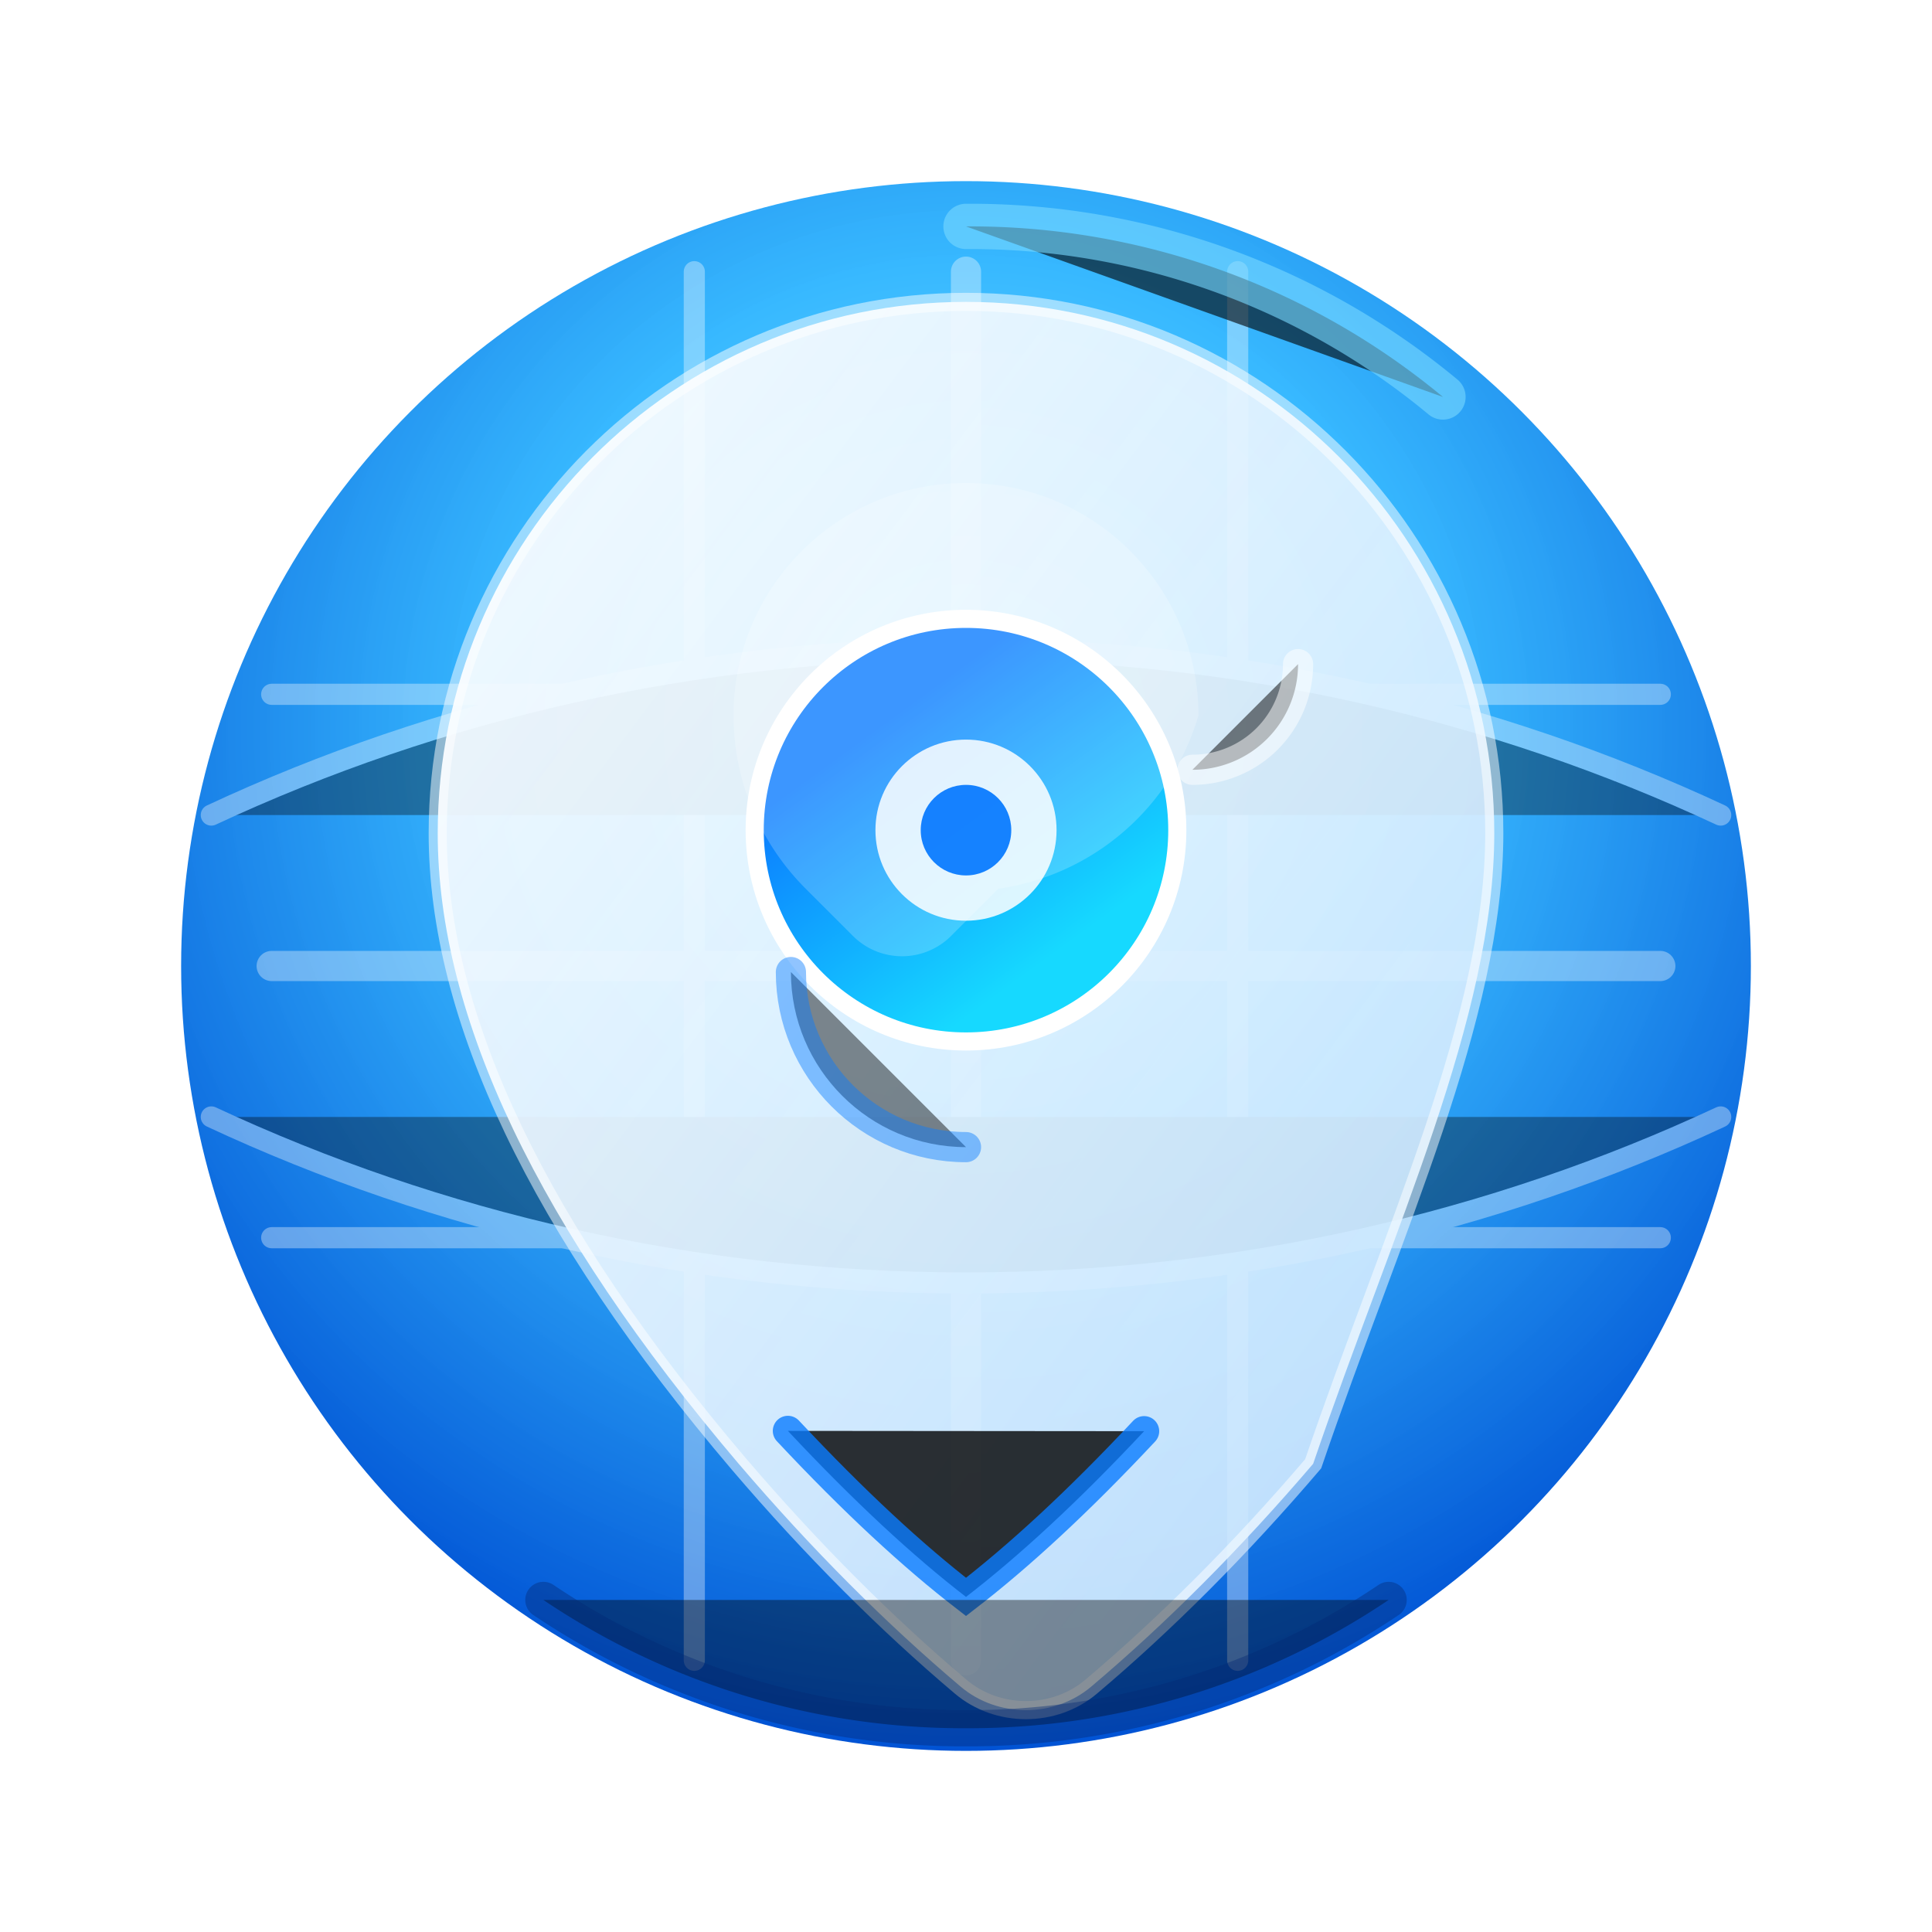 <svg xmlns="http://www.w3.org/2000/svg" viewBox="0 0 128 128">
  <defs>
    <radialGradient id="logo-glow" cx="50%" cy="35%" r="65%">
      <stop offset="0%" stop-color="#7fe9ff" stop-opacity="0.9" />
      <stop offset="45%" stop-color="#2db5ff" stop-opacity="0.95" />
      <stop offset="100%" stop-color="#0052d4" />
    </radialGradient>
    <linearGradient id="pin-gradient" x1="0%" y1="0%" x2="100%" y2="100%">
      <stop offset="0%" stop-color="#ffffff" stop-opacity="0.95" />
      <stop offset="100%" stop-color="#c7e6ff" stop-opacity="0.9" />
    </linearGradient>
    <linearGradient id="core-gradient" x1="30%" y1="25%" x2="70%" y2="80%">
      <stop offset="0%" stop-color="#0b7cff" />
      <stop offset="100%" stop-color="#16d9ff" />
    </linearGradient>
    <clipPath id="planet-clip">
      <circle cx="64" cy="64" r="52" />
    </clipPath>
  </defs>

  <g filter="url(#planet-shadow)"></g>

  <circle cx="64" cy="64" r="52" fill="url(#logo-glow)" />

  <g clip-path="url(#planet-clip)" opacity="0.35" stroke="#ffffff">
    <path d="M18 64h92" stroke-width="2" stroke-linecap="round" />
    <path d="M64 18v92" stroke-width="2" stroke-linecap="round" />
    <path d="M18 46h92" stroke-width="1.4" stroke-linecap="round" />
    <path d="M18 82h92" stroke-width="1.4" stroke-linecap="round" />
    <path d="M46 18v92" stroke-width="1.4" stroke-linecap="round" />
    <path d="M82 18v92" stroke-width="1.4" stroke-linecap="round" />
    <path d="M14 74c15 7 32 11 50 11s35-4 50-11" stroke-width="1.4" stroke-linecap="round" />
    <path d="M14 54c15-7 32-11 50-11s35 4 50 11" stroke-width="1.4" stroke-linecap="round" />
  </g>

  <path d="M64 20c-19.33 0-35 15.74-35 35.2 0 12.2 6.68 26.18 19.94 41.78 4.85 5.68 9.78 10.6 14.7 14.76 2.45 2.08 6.21 2.08 8.66 0 4.92-4.16 9.85-9.08 14.7-14.76C92.32 81.38 99 67.4 99 55.2 99 35.74 83.33 20 64 20z" fill="url(#pin-gradient)" stroke="#ffffff" stroke-opacity="0.5" stroke-width="1.2" />

  <circle cx="64" cy="55" r="14" fill="url(#core-gradient)" stroke="#ffffff" stroke-width="1.2" />

  <path d="M64 32c-8.5 0-15.4 6.9-15.4 15.4 0 4.3 1.72 8.42 4.78 11.48l3.12 3.12a4.6 4.6 0 006.52 0l3.12-3.12A16.2 16.2 0 0079.4 47.4C79.4 38.9 72.5 32 64 32z" fill="#ffffff" fill-opacity="0.2" />

  <path d="M52.2 94.8C56.6 99.5 60.5 103.1 64 105.8c3.5-2.7 7.42-6.3 11.8-10.98" stroke="#0b7cff" stroke-width="2" stroke-linecap="round" opacity="0.8" />

  <path d="M64 15a49 49 0 0131.6 11.3" stroke="#79d8ff" stroke-width="3" stroke-linecap="round" opacity="0.6" />

  <path d="M36 106a49.8 49.8 0 0028 8.5 49.8 49.8 0 0028-8.5" stroke="#032875" stroke-width="2.4" stroke-linecap="round" opacity="0.4" />

  <circle cx="64" cy="55" r="6" fill="#ffffff" opacity="0.85" />
  <circle cx="64" cy="55" r="3" fill="#0b7cff" opacity="0.95" />

  <path d="M64 76c-6.4 0-11.6-5.2-11.6-11.6" stroke="#0b7cff" stroke-width="2" stroke-linecap="round" opacity="0.45" />

  <path d="M86 44a7 7 0 01-7 7" stroke="#ffffff" stroke-width="2" stroke-linecap="round" opacity="0.5" />
</svg>
